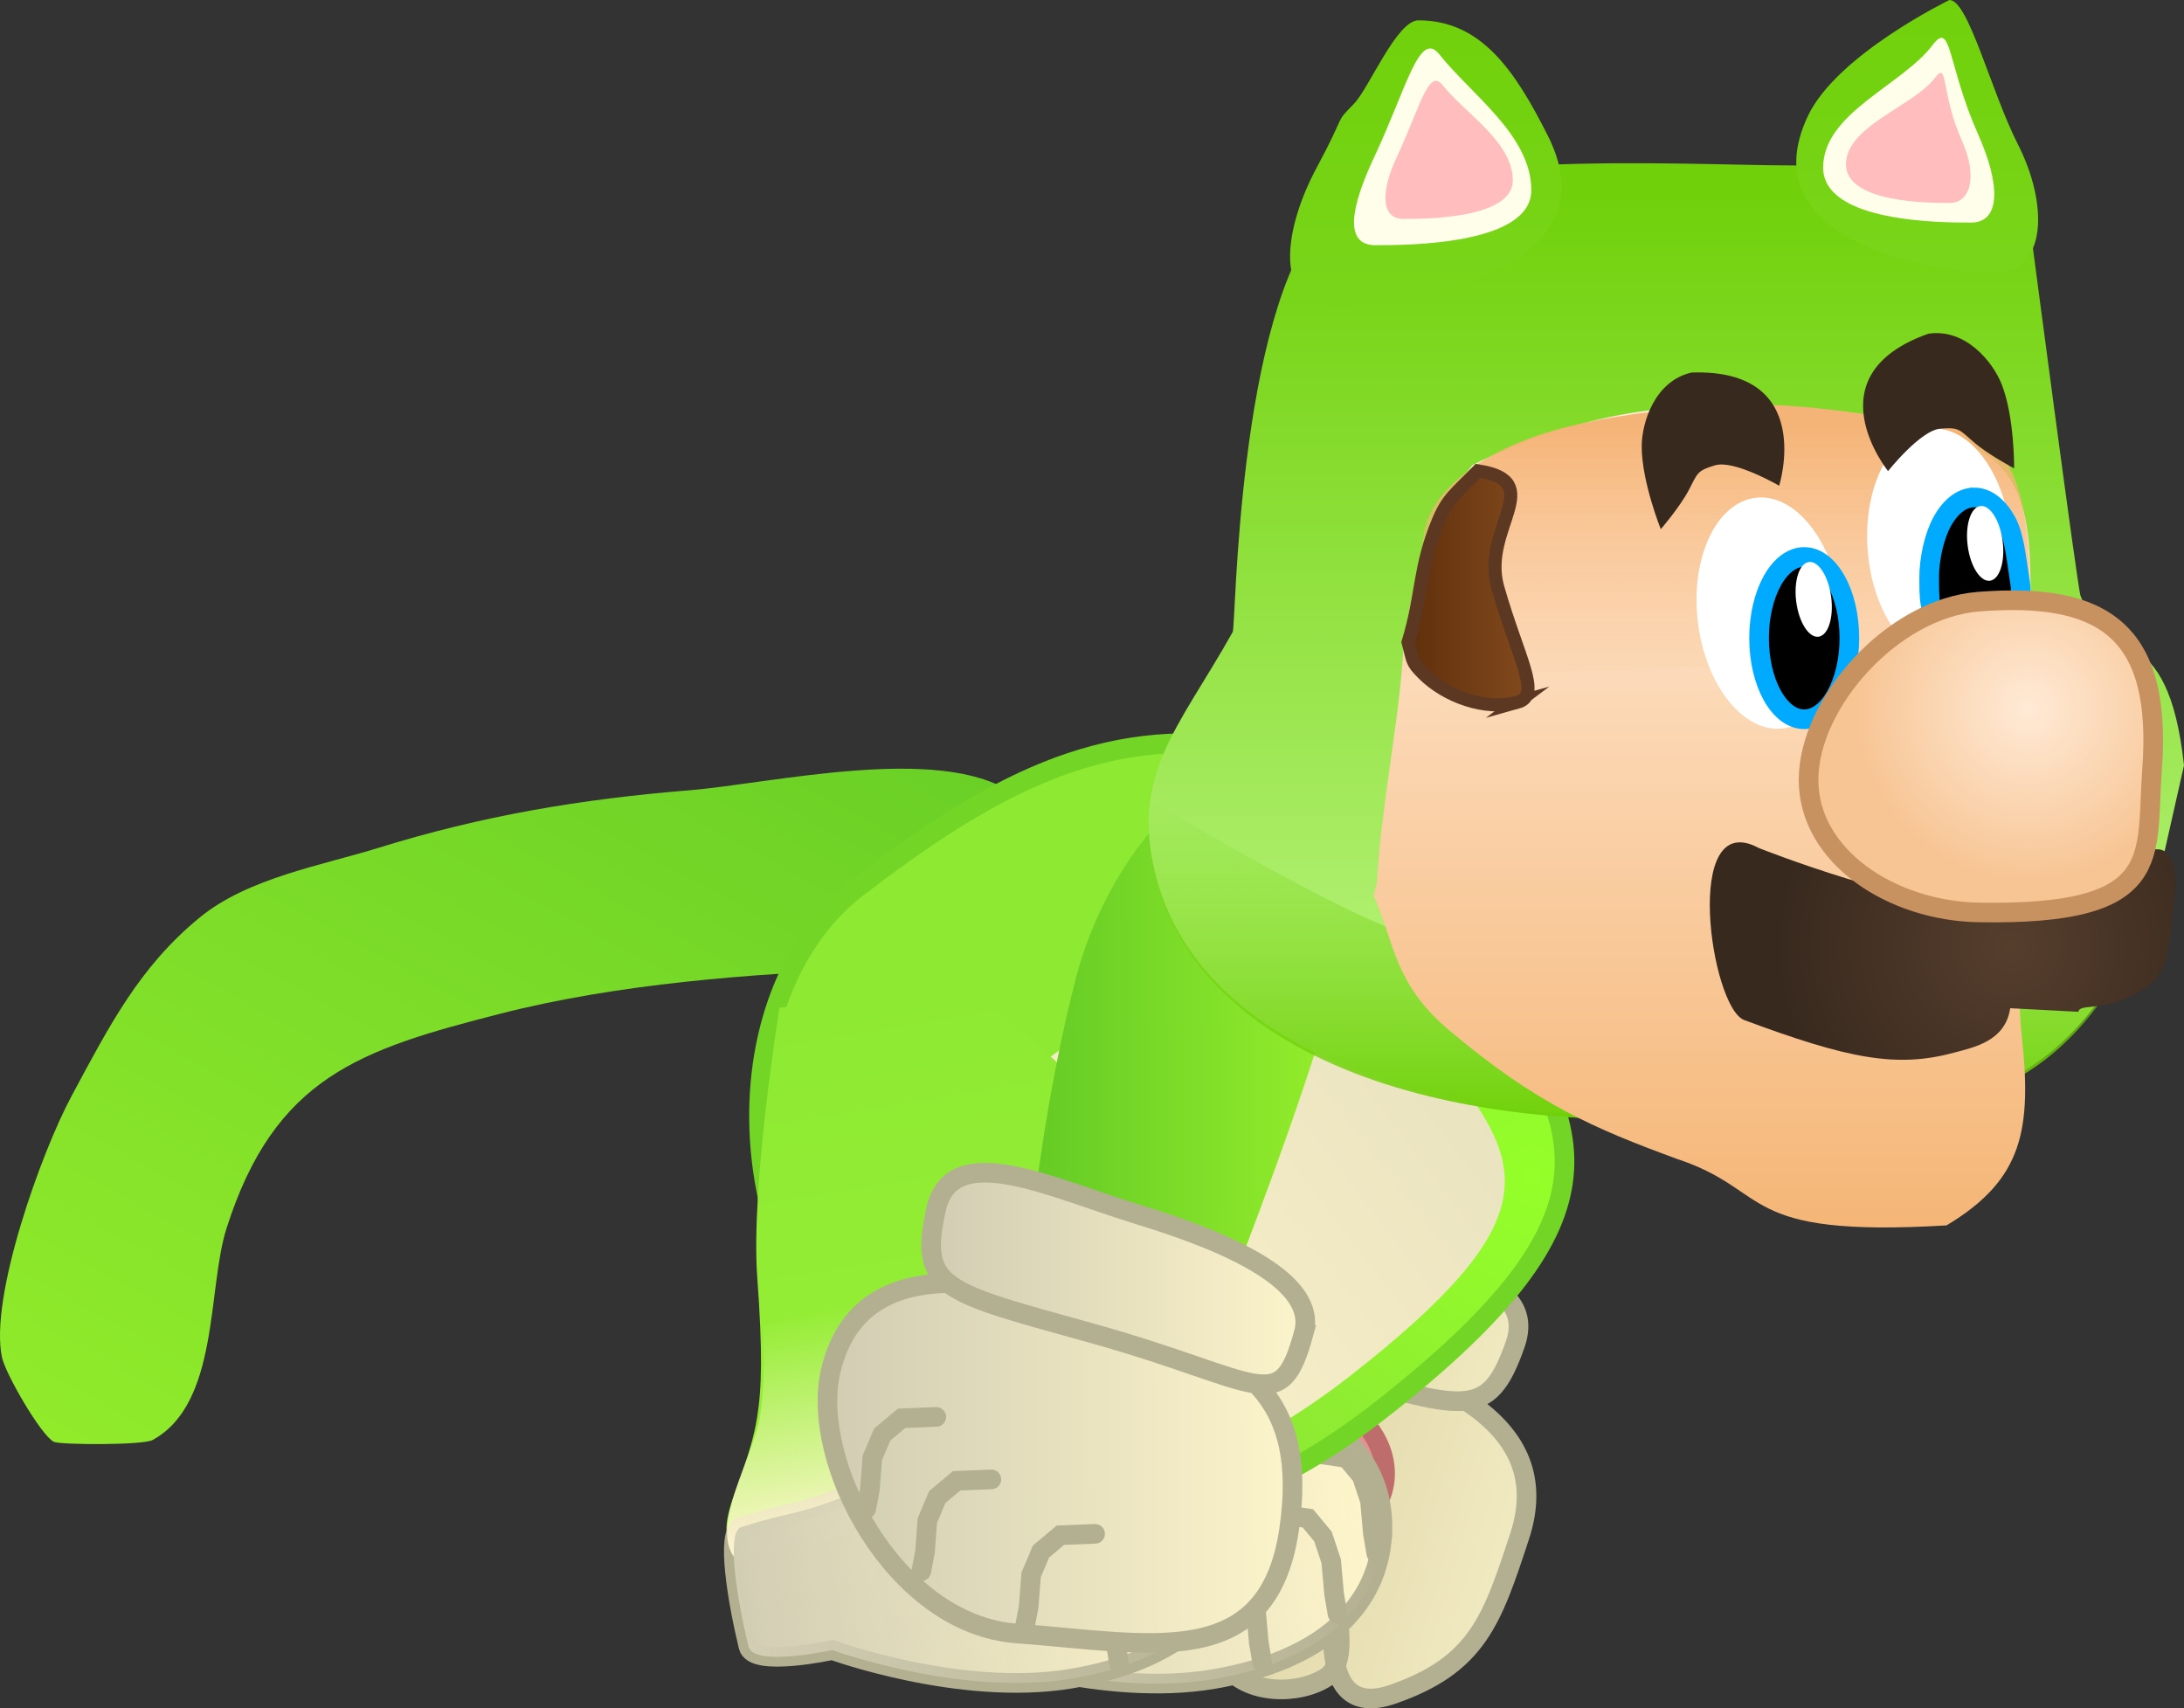 <svg version="1.1" xmlns="http://www.w3.org/2000/svg" xmlns:xlink="http://www.w3.org/1999/xlink" width="166.914" height="130.552" viewBox="0,0,166.914,130.552"><rect x="0" y="0" width="166.914" height="130.552" fill="#333333" stroke="none"/><defs><linearGradient x1="166.11" y1="251.29" x2="203.933" y2="182.255" gradientUnits="userSpaceOnUse" id="color-1"><stop offset="0" stop-color="#91eb2b"/><stop offset="1" stop-color="#6bd026"/></linearGradient><linearGradient x1="244.09" y1="208.913" x2="262.505" y2="214.421" gradientUnits="userSpaceOnUse" id="color-2"><stop offset="0" stop-color="#7ebd31"/><stop offset="1" stop-color="#8ed638"/></linearGradient><linearGradient x1="226.075" y1="242.227" x2="261.643" y2="252.866" gradientUnits="userSpaceOnUse" id="color-3"><stop offset="0" stop-color="#d2c997"/><stop offset="1" stop-color="#f1e9c0"/></linearGradient><linearGradient x1="233.467" y1="227.977" x2="261.828" y2="236.46" gradientUnits="userSpaceOnUse" id="color-4"><stop offset="0" stop-color="#d2c997"/><stop offset="1" stop-color="#f1e9c0"/></linearGradient><linearGradient x1="223.227" y1="207.929" x2="231.187" y2="254.515" gradientUnits="userSpaceOnUse" id="color-5"><stop offset="0" stop-color="#6ed226"/><stop offset="1" stop-color="#8be62a"/></linearGradient><linearGradient x1="226.517" y1="232.325" x2="229.627" y2="250.526" gradientUnits="userSpaceOnUse" id="color-6"><stop offset="0" stop-color="#f6efca" stop-opacity="0"/><stop offset="1" stop-color="#f6efca"/></linearGradient><linearGradient x1="213.642" y1="254.293" x2="251.927" y2="247.751" gradientUnits="userSpaceOnUse" id="color-7"><stop offset="0" stop-color="#d2ceb4"/><stop offset="1" stop-color="#d2ceb4" stop-opacity="0"/></linearGradient><radialGradient cx="263.497" cy="222.43" r="28.004" gradientUnits="userSpaceOnUse" id="color-8"><stop offset="0" stop-color="#94ff29"/><stop offset="1" stop-color="#8ee933"/></radialGradient><linearGradient x1="256.006" y1="211.815" x2="220.383" y2="239.027" gradientUnits="userSpaceOnUse" id="color-9"><stop offset="0" stop-color="#eae3c0"/><stop offset="1" stop-color="#fcf4ca"/></linearGradient><linearGradient x1="212.726" y1="208.459" x2="220.27" y2="254.441" gradientUnits="userSpaceOnUse" id="color-10"><stop offset="0" stop-color="#8ee933"/><stop offset="1" stop-color="#99f135"/></linearGradient><linearGradient x1="215.257" y1="231.663" x2="218.149" y2="249.29" gradientUnits="userSpaceOnUse" id="color-11"><stop offset="0" stop-color="#fff7d1" stop-opacity="0"/><stop offset="1" stop-color="#fff7d1"/></linearGradient><linearGradient x1="202.727" y1="254.103" x2="241.054" y2="247.815" gradientUnits="userSpaceOnUse" id="color-12"><stop offset="0" stop-color="#d2ceb4"/><stop offset="1" stop-color="#d2ceb4" stop-opacity="0"/></linearGradient><linearGradient x1="225.191" y1="210.864" x2="249.227" y2="210.78" gradientUnits="userSpaceOnUse" id="color-13"><stop offset="0" stop-color="#64cb25"/><stop offset="1" stop-color="#97ef2c"/></linearGradient><linearGradient x1="209.631" y1="244.407" x2="245.154" y2="244.282" gradientUnits="userSpaceOnUse" id="color-14"><stop offset="0" stop-color="#d1cdb3"/><stop offset="1" stop-color="#fcf4ca"/></linearGradient><linearGradient x1="217.548" y1="230.3" x2="246.119" y2="230.199" gradientUnits="userSpaceOnUse" id="color-15"><stop offset="0" stop-color="#d1cdb3"/><stop offset="1" stop-color="#fcf4ca"/></linearGradient><linearGradient x1="274.518" y1="147.499" x2="274.518" y2="214.422" gradientUnits="userSpaceOnUse" id="color-16"><stop offset="0" stop-color="#70d10b"/><stop offset="1" stop-color="#bbf581"/></linearGradient><linearGradient x1="272.687" y1="193.737" x2="272.687" y2="218.172" gradientUnits="userSpaceOnUse" id="color-17"><stop offset="0" stop-color="#70d10a" stop-opacity="0"/><stop offset="1" stop-color="#70d10a"/></linearGradient><linearGradient x1="266.759" y1="164.988" x2="266.759" y2="226.348" gradientUnits="userSpaceOnUse" id="color-18"><stop offset="0" stop-color="#ffead6"/><stop offset="1" stop-color="#f5b677"/></linearGradient><linearGradient x1="266.643" y1="165.136" x2="266.643" y2="185.018" gradientUnits="userSpaceOnUse" id="color-19"><stop offset="0" stop-color="#f5b477"/><stop offset="1" stop-color="#f5b477" stop-opacity="0"/></linearGradient><linearGradient x1="252.691" y1="176.562" x2="263.171" y2="176.562" gradientUnits="userSpaceOnUse" id="color-20"><stop offset="0" stop-color="#5a2c0a"/><stop offset="1" stop-color="#82491d"/></linearGradient><radialGradient cx="299.995" cy="204.856" r="17.799" gradientUnits="userSpaceOnUse" id="color-21"><stop offset="0" stop-color="#563e2d"/><stop offset="1" stop-color="#38291e"/></radialGradient><radialGradient cx="301.385" cy="186.689" r="13.171" gradientUnits="userSpaceOnUse" id="color-22"><stop offset="0" stop-color="#ffead6"/><stop offset="1" stop-color="#f7c594"/></radialGradient><linearGradient x1="255.344" y1="134.099" x2="255.344" y2="155.968" gradientUnits="userSpaceOnUse" id="color-23"><stop offset="0" stop-color="#70d10b"/><stop offset="1" stop-color="#79d51a"/></linearGradient><linearGradient x1="292.897" y1="132.545" x2="292.897" y2="153.398" gradientUnits="userSpaceOnUse" id="color-24"><stop offset="0" stop-color="#70d10b"/><stop offset="1" stop-color="#79d51a"/></linearGradient></defs><g transform="translate(-146.374,-132.545)"><g data-paper-data="{&quot;isPaintingLayer&quot;:true}" fill-rule="nonzero" stroke-linejoin="miter" stroke-miterlimit="10" stroke-dasharray="" stroke-dashoffset="0" style="mix-blend-mode: normal"><path d="M223.743,193.144c0.272,0.183 0.505,0.393 0.706,0.625c2.556,2.271 3.303,6.082 1.59,9.208c-0.781,1.426 -1.958,2.497 -3.319,3.152c-1.095,1.594 -7.983,0.43 -9.762,0.491c-9.2,0.318 -19.461,1.118 -28.349,3.394c-10.667,2.731 -17.227,4.801 -20.925,16.409c-1.474,4.628 -0.54,13.382 -5.648,16.168c-0.752,0.41 -7.095,0.376 -7.557,0.135c-0.987,-0.514 -3.69,-5.207 -3.953,-6.442c-0.979,-4.582 3.006,-15.686 5.32,-19.985c2.883,-5.356 5.179,-9.877 9.826,-13.665c3.679,-2.999 9.312,-3.958 13.569,-5.279c8.026,-2.492 15.52,-3.738 23.793,-4.414c6.322,-0.517 19.127,-3.56 24.71,0.203z" data-paper-data="{&quot;origPos&quot;:null,&quot;origRot&quot;:0,&quot;index&quot;:null}" fill="url(#color-1)" stroke="none" stroke-width="0.5" stroke-linecap="butt"/><g data-paper-data="{&quot;origPos&quot;:null,&quot;origRot&quot;:0}" stroke-linecap="butt"><path d="M258.383,193.257c5.071,1.594 7,12.004 4.081,21.29c-2.918,9.286 -7.079,17.678 -7.079,17.678l-15.273,-4.608c0,0 2.786,-15.08 5.133,-22.549c2.918,-9.286 8.066,-13.405 13.137,-11.811z" data-paper-data="{&quot;origRot&quot;:0,&quot;origPos&quot;:null}" fill="url(#color-2)" stroke="none" stroke-width="0"/><g data-paper-data="{&quot;origPos&quot;:null}" stroke="#b3b092" stroke-width="1.5"><path d="M245.427,234.657c9.077,2.401 20.173,5.876 17.088,15.279c-2.11,6.43 -3.235,9.848 -9.721,12.092c-6.486,2.244 -4.02,-8.094 -4.431,-8.029c-0.349,0.055 1.472,5.364 -0.625,6.725c-2.097,1.361 -6.029,1.36 -7.681,-0.915c-1.653,-2.276 0.5,-7.149 0.226,-7.285c-0.1,-0.05 0.062,6.08 -2.748,6.592c-2.81,0.512 -4.592,-0.601 -5.986,-3.449c-1.394,-2.847 1.238,-6.632 0.939,-6.831c-0.231,-0.153 -0.973,7.073 -2.611,5.359c-1.639,-1.714 -5.779,-7.254 -3.544,-12.377c4.15,-9.512 10.019,-9.562 19.095,-7.161z" data-paper-data="{&quot;origRot&quot;:0}" fill="url(#color-3)"/><path d="M248.662,227.424c7.005,1.863 15.361,2.622 13.503,7.883c-2.078,5.884 -3.806,5.041 -15.178,1.713c-12.955,-3.791 -15.625,-2.011 -13.661,-8.572c1.147,-3.831 8.331,-2.887 15.336,-1.024z" data-paper-data="{&quot;origRot&quot;:0}" fill="url(#color-4)"/></g><path d="M246.805,238.886c3.807,1.139 6.147,4.557 5.226,7.635c-0.921,3.078 -4.753,4.65 -8.561,3.511c-3.807,-1.139 -6.147,-4.557 -5.226,-7.635c0.921,-3.078 4.753,-4.65 8.561,-3.511z" fill="#e29392" stroke="#bf6d6c" stroke-width="1.5"/></g><g data-paper-data="{&quot;origPos&quot;:null,&quot;origRot&quot;:0}"><path d="M240.016,234.259c1.044,4.625 6.443,5.584 6.464,6.659c0.085,4.351 -1.347,7.672 -7.782,10.826c-7.971,3.907 -14.664,4.455 -22.972,1.157c-5.658,-2.246 -1.614,-5.714 -0.661,-11.873c0.342,-2.21 0.393,-5.033 -0.061,-10.654c-0.567,-7.028 0.868,-20.251 0.868,-20.251c0,0 5.114,-1.728 10.289,-2.696c5.128,-0.901 10.608,0.411 10.608,0.411c0,0 0.834,15.73 3.246,26.421z" data-paper-data="{&quot;origPos&quot;:null}" fill="url(#color-5)" stroke="none" stroke-width="0" stroke-linecap="butt"/><path d="M251.961,250.43c-0.549,4.898 -4.481,9.003 -12.851,10.433c-8.37,1.43 -18.185,-2.077 -18.185,-2.077c0,0 -6.003,1.366 -6.401,-0.226c-0.824,-3.296 -1.813,-8.734 -0.626,-9.12c4.384,-1.426 3.643,-0.649 9.299,-2.958c3.662,-1.495 9.379,-6.346 13.271,-7.011c8.37,-1.43 16.397,2.895 15.492,10.959z" data-paper-data="{&quot;origPos&quot;:null}" fill="#fff6cb" stroke="#b3b092" stroke-width="1.5" stroke-linecap="butt"/><path d="M240.016,234.259c1.044,4.625 4.176,4.124 4.197,5.199c0.085,4.351 -10.011,5.419 -10.011,5.419c0,0 -5.5,2.519 -18.13,7.965c-5.658,-2.246 -1.96,-5.655 -1.007,-11.814c0.253,-1.632 0.346,-3.598 0.195,-6.78c2.78,-0.39 5.562,-0.824 8.335,-1.386c4.972,-1.008 10.679,-0.604 15.418,-2.548c0.366,2.417 0.511,1.77 1.002,3.944z" data-paper-data="{&quot;origPos&quot;:null}" fill="url(#color-6)" stroke="none" stroke-width="0" stroke-linecap="butt"/><path d="M251.961,250.43c-0.549,4.898 -4.481,9.003 -12.851,10.433c-8.37,1.43 -18.185,-2.077 -18.185,-2.077c0,0 -6.003,1.366 -6.401,-0.226c-0.824,-3.296 -1.813,-8.734 -0.626,-9.12c4.384,-1.426 3.643,-0.649 9.299,-2.958c3.662,-1.495 9.379,-6.346 13.271,-7.011c8.37,-1.43 16.397,2.895 15.492,10.959z" data-paper-data="{&quot;origPos&quot;:null}" fill="url(#color-7)" stroke="#b3b092" stroke-width="0" stroke-linecap="butt"/><path d="M238.601,252.008l1.978,0.294l1.149,1.383l0.628,1.893l0.222,2.488l0.262,1.534" fill="none" stroke="#b3b092" stroke-width="1.5" stroke-linecap="round"/><path d="M244.356,248.288l1.978,0.294l1.149,1.383l0.628,1.893l0.222,2.488l0.262,1.534" fill="none" stroke="#b3b092" stroke-width="1.5" stroke-linecap="round"/><path d="M247.322,243.676l1.978,0.294l1.149,1.383l0.628,1.893l0.222,2.488l0.262,1.534" fill="none" stroke="#b3b092" stroke-width="1.5" stroke-linecap="round"/></g><g data-paper-data="{&quot;origPos&quot;:null,&quot;origRot&quot;:0}" stroke-linecap="butt"><path d="M252.224,240.041c-18.76,14.823 -32.364,8.222 -41.584,-3.848c-9.219,-12.069 -7.808,-28.892 1.309,-35.857c9.891,-7.555 18.565,-12.522 30.022,-10.574c8.536,1.451 11.885,10.382 16.871,16.909c9.219,12.069 11.77,18.84 -6.619,33.369z" data-paper-data="{&quot;origPos&quot;:null}" fill="url(#color-8)" stroke="#73d626" stroke-width="1.5"/><path d="M249.725,237.562c-14.833,11.624 -23.97,8.498 -29.452,1.32c-5.482,-7.177 -2.9,-18.513 4.287,-24.003c7.797,-5.956 14.479,-10.073 22.511,-9.846c5.984,0.17 7.551,5.805 10.516,9.686c5.482,7.177 6.678,11.448 -7.861,22.842z" fill="url(#color-9)" stroke="#d2ceb4" stroke-width="0"/></g><g data-paper-data="{&quot;origPos&quot;:null,&quot;origRot&quot;:0}"><path d="M229.234,234.244c1.013,4.631 6.406,5.626 6.42,6.702c0.056,4.352 -1.397,7.663 -7.853,10.775c-7.997,3.854 -14.694,4.358 -22.979,1.004c-5.643,-2.284 -1.576,-5.725 -0.582,-11.877c0.357,-2.208 0.426,-5.03 0.01,-10.654c-0.52,-7.032 1.7,-20.622 1.7,-20.622c0,0 7.472,-1.29 12.574,-1.159c4.026,0.104 10.138,6.864 10.138,6.864c0,0 -1.769,8.262 0.573,18.968z" data-paper-data="{&quot;origPos&quot;:null}" fill="url(#color-10)" stroke="none" stroke-width="0" stroke-linecap="butt"/><path d="M241.071,250.493c-0.582,4.894 -4.541,8.973 -12.92,10.348c-8.379,1.375 -18.171,-2.198 -18.171,-2.198c0,0 -6.012,1.327 -6.4,-0.268c-0.802,-3.301 -1.755,-8.746 -0.565,-9.124c4.393,-1.397 3.647,-0.625 9.319,-2.897c3.672,-1.471 9.421,-6.284 13.318,-6.923c8.379,-1.375 16.377,3.003 15.419,11.061z" data-paper-data="{&quot;origPos&quot;:null}" fill="#fff6cb" stroke="#b3b092" stroke-width="1.5" stroke-linecap="butt"/><path d="M229.451,234.208c1.013,4.631 3.722,4.157 3.736,5.233c0.056,4.352 -11.92,7.579 -11.92,7.579c0,0 -18.02,5.557 -18.813,4.474c-1.764,-2.408 1.524,-7.724 2.002,-10.682c0.268,-1.66 0.374,-3.667 0.233,-6.95c7.861,-2.213 15.965,-2.835 24.069,-3.988c0.159,1.467 0.384,2.924 0.693,4.335z" fill="url(#color-11)" stroke="none" stroke-width="0" stroke-linecap="butt"/><path d="M241.071,250.493c-0.582,4.894 -4.541,8.973 -12.92,10.348c-8.379,1.375 -18.171,-2.198 -18.171,-2.198c0,0 -6.012,1.327 -6.4,-0.268c-0.802,-3.301 -1.755,-8.746 -0.565,-9.124c4.393,-1.397 3.647,-0.625 9.319,-2.897c3.672,-1.471 9.421,-6.284 13.318,-6.923c8.379,-1.375 16.377,3.003 15.419,11.061z" data-paper-data="{&quot;origPos&quot;:null}" fill="url(#color-12)" stroke="#b3b092" stroke-width="0" stroke-linecap="butt"/><path d="M227.709,252.035l1.976,0.307l1.14,1.39l0.615,1.897l0.206,2.49l0.252,1.536" fill="none" stroke="#b3b092" stroke-width="1.5" stroke-linecap="round"/><path d="M233.489,248.352l1.976,0.307l1.14,1.39l0.615,1.897l0.206,2.49l0.252,1.536" fill="none" stroke="#b3b092" stroke-width="1.5" stroke-linecap="round"/><path d="M236.485,243.76l1.976,0.307l1.14,1.39l0.615,1.897l0.206,2.49l0.252,1.536" fill="none" stroke="#b3b092" stroke-width="1.5" stroke-linecap="round"/></g><g data-paper-data="{&quot;origPos&quot;:null,&quot;origRot&quot;:0}"><path d="M248.204,208.438c-1.954,7.581 -7.558,21.856 -7.558,21.856l-15.401,-4.159c0,0 0.902,-9.323 3.332,-18.749c2.43,-9.426 9.568,-17.245 14.716,-15.918c5.147,1.327 7.342,7.544 4.912,16.97z" data-paper-data="{&quot;origRot&quot;:0,&quot;origPos&quot;:null}" fill="url(#color-13)" stroke="none" stroke-width="0" stroke-linecap="butt"/><path d="M244.893,249.44c-1.61,10.997 -10.599,8.689 -20.817,7.936c-9.363,-0.69 -15.895,-13.189 -14.191,-20.164c2.349,-9.614 13.606,-6.7 22.581,-3.942c8.975,2.758 13.93,5.902 12.427,16.17z" data-paper-data="{&quot;origRot&quot;:0,&quot;origPos&quot;:null}" fill="url(#color-14)" stroke="#b3b092" stroke-width="1.5" stroke-linecap="butt"/><path d="M246.021,234.393c-1.799,6.608 -3.126,3.686 -16.128,0.058c-11.413,-3.185 -13.326,-3.381 -11.981,-9.475c1.202,-5.447 8.698,-1.677 15.629,0.444c6.932,2.12 13.53,5.115 12.479,8.973z" data-paper-data="{&quot;origRot&quot;:0,&quot;origPos&quot;:null}" fill="url(#color-15)" stroke="#b3b092" stroke-width="1.5" stroke-linecap="butt"/><path d="M224.713,256.783l0.281,-1.473l0.183,-2.408l0.757,-1.79l1.484,-1.244l2.65,-0.105" data-paper-data="{&quot;index&quot;:null,&quot;origRot&quot;:0}" fill="none" stroke="#b3b092" stroke-width="1.5" stroke-linecap="round"/><path d="M216.785,252.622l0.281,-1.473l0.183,-2.408l0.757,-1.79l1.484,-1.244l2.65,-0.105" data-paper-data="{&quot;index&quot;:null,&quot;origRot&quot;:0}" fill="none" stroke="#b3b092" stroke-width="1.5" stroke-linecap="round"/><path d="M212.575,247.847l0.281,-1.473l0.183,-2.408l0.757,-1.79l1.484,-1.244l2.65,-0.105" data-paper-data="{&quot;index&quot;:null,&quot;origRot&quot;:0}" fill="none" stroke="#b3b092" stroke-width="1.5" stroke-linecap="round"/></g><g data-paper-data="{&quot;origPos&quot;:null}"><path d="M310.954,201.37c-7.678,18.585 -19.249,16.479 -39.301,16.479c-20.052,0 -33.684,-7.005 -36.79,-17.819c-2.343,-8.159 1.588,-11.783 5.725,-19.196c0.236,-0.423 0.346,-24.313 6.895,-31.691c4.76,-5.362 28.259,-3.959 35.429,-3.959c0,0 13.362,-0.154 18.742,5.655c0,0 3.492,26.628 3.726,27.238c2.02,5.269 6.657,1.449 7.907,12.959z" data-paper-data="{&quot;origPos&quot;:null}" fill="url(#color-16)" stroke="none" stroke-width="0" stroke-linecap="butt"/><path d="M271.653,218.1c-20.052,0 -33.684,-7.005 -36.79,-17.819c-0.797,-2.776 -0.868,-4.795 -0.452,-6.544c3.389,2.137 16.428,9.636 19.79,10.233c13.833,2.458 20.917,1.61 34.365,1.753c13.447,0.142 13.881,-0.504 21.058,-1.166c-7.673,15.419 -19.044,13.543 -37.972,13.543z" data-paper-data="{&quot;origPos&quot;:null}" fill="url(#color-17)" stroke="none" stroke-width="0" stroke-linecap="butt"/><path d="M294.933,165.901c8.172,2.076 6.202,9.014 6.807,17.577c0.696,9.846 -1.614,21.241 -0.867,28.058c0.801,7.311 0.129,11.141 -5.733,14.654c-16.066,0.958 -13.236,-2.66 -20.621,-5.086c-6.255,-2.304 -10.69,-4.164 -17.408,-9.839c-4.219,-3.564 -4.124,-6.624 -5.765,-10.297c0.142,-0.467 0.276,-0.89 0.286,-1.152c0.191,-4.672 1.562,-11.791 1.9,-16.379c0.444,-6.023 2.049,-11.107 5.355,-15.333c0,0 7.953,-4.215 16.335,-4.401c15.561,-0.345 15.904,1.341 19.709,2.197z" data-paper-data="{&quot;origPos&quot;:null}" fill="url(#color-18)" stroke="none" stroke-width="0" stroke-linecap="butt"/><path d="M294.196,164.806c8.303,0.461 7.051,9.779 7.469,18.018c-1.379,0.216 -28.259,0.831 -48.446,1.421c0.573,-0.791 0.523,-4.418 1.433,-7.104c0.911,-2.686 -0.603,-4.932 3.544,-8.311c4.306,-3.509 11.061,-4.589 18.407,-5.223c7.346,-0.635 13.095,0.95 17.592,1.2z" data-paper-data="{&quot;origPos&quot;:null}" fill="url(#color-19)" stroke="none" stroke-width="0" stroke-linecap="butt"/><path d="M300.079,173.754c0.352,4.889 -1.818,9.029 -4.848,9.247c-3.03,0.218 -5.771,-3.568 -6.124,-8.457c-0.352,-4.889 1.818,-9.029 4.848,-9.247c3.03,-0.218 5.771,3.568 6.124,8.457z" data-paper-data="{&quot;origPos&quot;:null,&quot;origRot&quot;:0}" fill="#ffffff" stroke="none" stroke-width="0" stroke-linecap="butt"/><path d="M262.354,186.211c-2.437,0.677 -5.475,-0.44 -7.217,-2.185c-0.925,-0.926 -0.757,-0.976 -1.147,-2.397c1.121,-3.747 0.806,-5.694 2.315,-9.302c0.707,-1.689 1.302,-2.044 3.022,-3.799c5.377,0.817 0.236,4.405 1.515,8.904c1.556,5.474 3.398,8.256 1.511,8.78z" data-paper-data="{&quot;origPos&quot;:null}" fill="url(#color-20)" stroke="#5c3822" stroke-width="1" stroke-linecap="butt"/><path d="M287.056,178.758c0.571,4.868 -1.412,9.101 -4.429,9.455c-3.017,0.354 -5.925,-3.306 -6.496,-8.174c-0.571,-4.868 1.412,-9.101 4.429,-9.455c3.017,-0.354 5.925,3.306 6.496,8.174z" data-paper-data="{&quot;origPos&quot;:null,&quot;origRot&quot;:0}" fill="#ffffff" stroke="none" stroke-width="0" stroke-linecap="butt"/><path d="M284.263,175.11c0.952,0 1.814,0.695 2.439,1.817c0.624,1.122 1.011,2.672 1.011,4.383c0,1.711 -0.387,3.261 -1.011,4.383c-0.625,1.122 -1.487,1.817 -2.439,1.817c-0.952,0 -1.814,-0.695 -2.439,-1.817c-0.624,-1.122 -1.011,-2.672 -1.011,-4.383c0,-1.711 0.387,-3.261 1.011,-4.383c0.625,-1.122 1.487,-1.817 2.439,-1.817z" data-paper-data="{&quot;origPos&quot;:null}" id="ID0.2989244391210377" fill="#000000" stroke="#00aaff" stroke-width="1.5" stroke-linecap="butt"/><path d="M297.263,170.56c0.952,0 1.814,0.695 2.439,1.817c0.624,1.122 0.775,2.904 1.011,4.383c0.083,0.539 0.233,1.323 -0.15,1.8c-0.483,0.577 -1.281,0.853 -2,1.1c-1.256,0.26 -2.748,1.037 -3.85,0.4c-0.966,-0.58 -0.89,-2.138 -0.9,-3.3c-0.013,-1.501 0.387,-3.261 1.011,-4.383c0.625,-1.122 1.487,-1.817 2.439,-1.817z" data-paper-data="{&quot;origPos&quot;:null}" id="ID0.2989244391210377" fill="#000000" stroke="#00aaff" stroke-width="1.5" stroke-linecap="round"/><path d="M300.005,209.594c-0.371,2.548 -2.845,3.003 -4.291,3.395c-4.412,1.196 -8.123,0.455 -16.039,-2.492c-2.563,-0.954 -4.783,-16.331 1.116,-13.147c0,0 11.959,4.756 17.93,4.416c0,0 9.639,-4.511 12.626,-4.313c1.482,0.098 1.491,3.203 1.024,4.771c0,0 0.152,4.558 -1.921,5.696c-2.982,2.144 -5.125,1.21 -5.232,1.948z" data-paper-data="{&quot;origPos&quot;:null}" fill="url(#color-21)" stroke="none" stroke-width="0" stroke-linecap="butt"/><path d="M310.844,191.399c-0.5,6.618 1.127,11.125 -13.25,10.875c-6.626,-0.115 -13,-4.257 -13,-10.125c0,-5.868 6.393,-13.11 13,-13.625c9.627,-0.75 14.05,2.287 13.25,12.875z" data-paper-data="{&quot;origPos&quot;:null}" fill="url(#color-22)" stroke="#c79260" stroke-width="1.5" stroke-linecap="butt"/><path d="M284.622,175.494c0.369,-0.047 0.744,0.23 1.052,0.716c0.308,0.486 0.549,1.18 0.65,1.968c0.101,0.788 0.042,1.521 -0.133,2.068c-0.176,0.548 -0.469,0.91 -0.838,0.958c-0.369,0.047 -0.744,-0.23 -1.052,-0.716c-0.308,-0.486 -0.549,-1.18 -0.65,-1.968c-0.101,-0.788 -0.042,-1.521 0.133,-2.068c0.176,-0.548 0.469,-0.91 0.838,-0.958z" data-paper-data="{&quot;origPos&quot;:null,&quot;origRot&quot;:0}" id="ID0.2989244391210377" fill="#ffffff" stroke="#00aaff" stroke-width="0" stroke-linecap="butt"/><path d="M297.725,171.215c0.369,-0.047 0.744,0.23 1.052,0.716c0.308,0.486 0.549,1.18 0.65,1.968c0.101,0.788 0.042,1.521 -0.133,2.068c-0.176,0.548 -0.469,0.91 -0.838,0.958c-0.369,0.047 -0.744,-0.23 -1.052,-0.716c-0.308,-0.486 -0.549,-1.18 -0.65,-1.968c-0.101,-0.788 -0.042,-1.521 0.133,-2.068c0.176,-0.548 0.469,-0.91 0.838,-0.958z" data-paper-data="{&quot;origPos&quot;:null,&quot;origRot&quot;:0}" id="ID0.2989244391210377" fill="#ffffff" stroke="#00aaff" stroke-width="0" stroke-linecap="butt"/><g data-paper-data="{&quot;origPos&quot;:null}" stroke="none" stroke-width="0" stroke-linecap="butt"><path d="M264.688,142.956c5.31,10.564 -11.433,13.012 -16.206,13.012c-4.774,0 -4.076,-5.778 -1.482,-10.606c2.377,-4.425 1.301,-3.29 2.851,-4.887c1.165,-1.201 3.265,-6.375 4.928,-6.375c4.774,0 7.357,3.778 9.909,8.857z" data-paper-data="{&quot;origPos&quot;:null}" fill="url(#color-23)"/><path d="M263.406,147.079c0,4.181 -9.464,4.206 -11.912,4.206c-2.448,0 -1.872,-2.954 -0.097,-6.729c2.493,-5.302 3.453,-9.782 4.987,-7.85c2.448,3.084 7.023,6.193 7.023,10.374z" data-paper-data="{&quot;origPos&quot;:null}" fill="#fffeeb"/><path d="M261.992,146.324c0,2.934 -6.641,2.951 -8.359,2.951c-1.718,0 -1.756,-2.073 -0.51,-4.721c1.749,-3.72 2.423,-6.864 3.499,-5.508c1.718,2.164 5.37,4.345 5.37,7.279z" data-paper-data="{&quot;origPos&quot;:null}" fill="#ffbdbd"/></g><g stroke="none" stroke-width="0" stroke-linecap="butt"><path d="M295.363,132.545c1.455,0 3.166,6.978 5.246,11.063c2.269,4.457 2.304,9.79 -1.873,9.79c-4.177,0 -18.827,-2.26 -14.181,-12.011c2.234,-4.688 10.809,-8.842 10.809,-8.842z" data-paper-data="{&quot;index&quot;:null,&quot;origPos&quot;:null}" fill="url(#color-24)"/><path d="M294.083,135.977c1.453,-1.931 1.115,1.548 3.478,6.85c1.683,3.775 1.76,6.729 -0.56,6.729c-2.321,0 -11.292,-0.025 -11.292,-4.206c0,-4.181 6.054,-6.29 8.374,-9.374z" data-paper-data="{&quot;origPos&quot;:null,&quot;index&quot;:null}" fill="#fffeeb"/><path d="M294.261,138.491c1.02,-1.355 0.41,1.121 2.068,4.842c1.181,2.649 0.676,4.721 -0.952,4.721c-1.628,0 -7.923,-0.017 -7.923,-2.951c0,-2.934 5.179,-4.448 6.808,-6.612z" data-paper-data="{&quot;origPos&quot;:null,&quot;index&quot;:null}" fill="#ffbdbd"/></g><path d="M277.426,168.111c-1.376,0.41 -1.311,0.605 -1.978,1.875c-0.689,1.311 -2.147,3 -2.147,3c0,0 -1.458,-3.627 -1.458,-6.319c0,-1.828 0.993,-5.014 3.811,-5.653c9.531,-0.321 6.694,8.651 6.694,8.651c0,0 -3.477,-2.023 -4.922,-1.553z" data-paper-data="{&quot;origPos&quot;:null}" fill="#38291e" stroke="none" stroke-width="0" stroke-linecap="butt"/><path d="M294.687,165.305c-1.516,0.089 -4.016,3.241 -4.016,3.241c0,0 -5.915,-7.319 3.077,-10.497c2.857,-0.433 4.944,2.171 5.611,3.874c0.982,2.507 0.948,6.416 0.948,6.416c0,0 -1.973,-1.04 -3.093,-2.01c-1.085,-0.94 -1.096,-1.144 -2.526,-1.025z" data-paper-data="{&quot;origPos&quot;:null,&quot;index&quot;:null,&quot;origRot&quot;:0}" fill="#38291e" stroke="none" stroke-width="0" stroke-linecap="butt"/></g></g></g></svg>